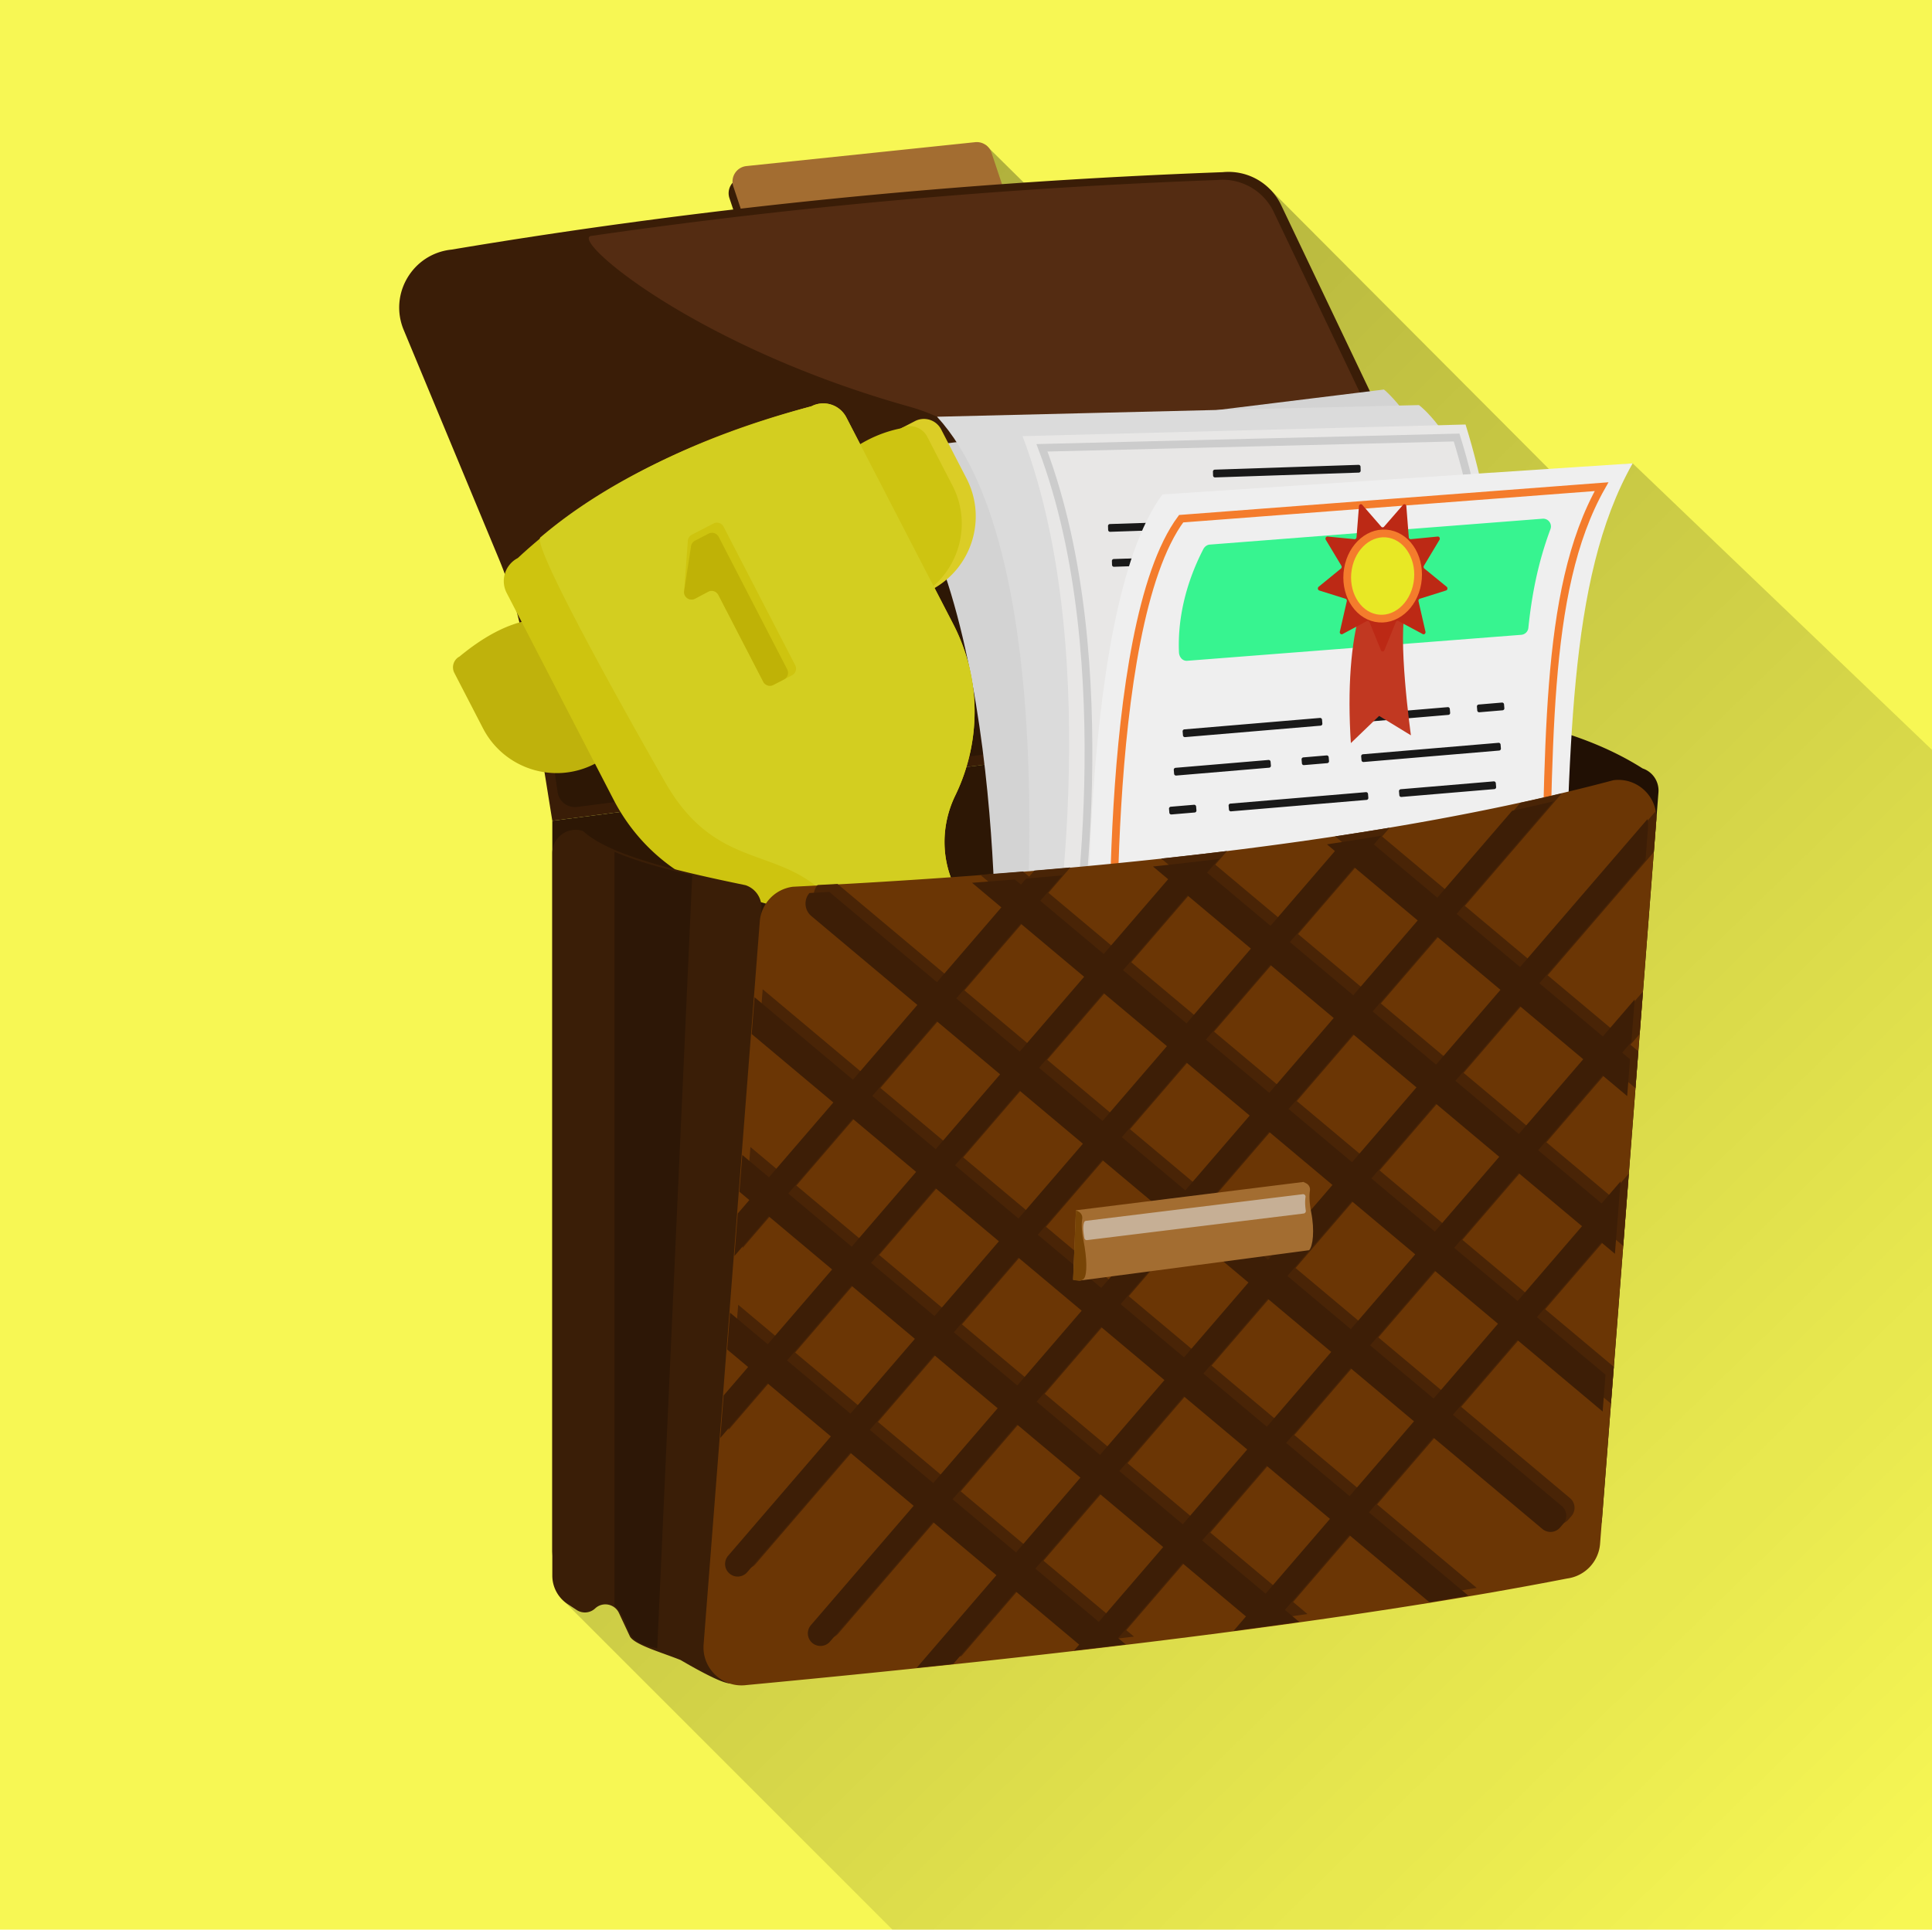 <svg id="Слой_1" xmlns="http://www.w3.org/2000/svg" viewBox="0 0 500 499.507"><style>.st2{fill:#3a1e07}.st3{fill:#a36d31}.st6{fill:#2d1705}.st11{fill:#191919}.st22{fill:#cec40f}</style><path fill="#f7f754" d="M0-.246h500v500H0z"/><linearGradient id="SVGID_1_" gradientUnits="userSpaceOnUse" x1="-387.609" y1="647.515" x2="-219.362" y2="475.612" gradientTransform="matrix(2.16 0 0 -2.16 975.64 1514.36)"><stop offset="0" stop-opacity=".3"/><stop offset="1" stop-opacity="0"/></linearGradient><path d="M422.532 119.945l-21.12 2.011L328.74 49.05l-63.768-1.776-9.831-9.717-60.91 5.952-49.098 370.17 86.093 86.092h268.77l.056-305.615-77.52-74.211z" fill="url(#SVGID_1_)"/><path class="st2" d="M191.214 58.595l67.384-7.04-3.001-9.004a4.022 4.022 0 0 0-4.235-2.729l-59.188 6.184a4.023 4.023 0 0 0-3.398 5.273l2.438 7.316z"/><path class="st3" d="M192.22 55.578l67.383-7.04-3-9.005a4.022 4.022 0 0 0-4.235-2.728l-59.188 6.184a4.023 4.023 0 0 0-3.399 5.273l2.438 7.316z"/><path d="M361.097 115.055l-29.542-61.967a15.086 15.086 0 0 0-15.126-8.519c-67.498 2.491-134.04 9.038-199.528 20.04-10.07 1.012-16.308 11.457-12.423 20.802l24.63 59.247a105.638 105.638 0 0 1 6.754 23.782l7.076 44.032L375.263 182.3l-4.83-35.887a105.621 105.621 0 0 0-9.336-31.358z" fill="#3a1d07"/><path d="M358.38 115.148l-28.731-60.264a14.673 14.673 0 0 0-14.71-8.284c-54.645 2.016-108.642 6.766-161.942 14.473-5.591.809 26.476 28.509 82.226 44.158 45.38 12.738 61.62 85.093 61.62 85.093l75.312-9.78-4.698-34.902a102.686 102.686 0 0 0-9.077-30.494z" fill="#542c12"/><path class="st6" d="M149.36 208.887l217.402-28.02a4.52 4.52 0 0 0 3.907-5.057l-4.924-38.56a4.28 4.28 0 0 0-4.772-3.707c-73.74 4.12-146.508 13.451-218.48 27.069a4.52 4.52 0 0 0-3.917 5.139l5.732 39.305a4.521 4.521 0 0 0 5.052 3.83z"/><path d="M429.207 205.104l-14.602 188.001c-.505 6.506-7.805 10.085-13.258 6.497l-22.223-14.621a8.572 8.572 0 0 1-3.861-7.161V190.673c0-4.118 4.035-7.027 7.942-5.725 16.603 2.349 30.72 6.87 41.894 13.965a6.034 6.034 0 0 1 4.108 6.191z" fill="#211004"/><path class="st6" d="M375.263 182.3l-232.325 30.172v189.173c0 5.814 5.111 10.305 10.877 9.555l221.448-28.759v-200.14z"/><g id="listi"><path d="M257.592 254.713s3.017-101.579-30.172-137.785l130.745-16.092s37.212 29.166 22.126 136.78l-122.7 17.097z" fill="#d3d3d3"/><path d="M264.632 254.713s11.063-110.63-22.126-146.837l124.71-3.017s35.202 25.143 20.116 132.757l-122.7 17.097z" fill="#dbdbdb"/><path d="M271.672 254.713s15.086-83.476-7.04-141.808l114.654-3.017c9.051 29.166 12.068 64.366 15.086 127.728l-122.7 17.097z" fill="#e8e7e6"/><path class="st11" d="M351.651 122.339l-37.19 1.245a.502.502 0 0 1-.52-.486l-.033-1.005a.502.502 0 0 1 .486-.519l37.19-1.245a.504.504 0 0 1 .52.486l.033 1.005a.502.502 0 0 1-.486.519zm-27.155 14.08l-37.19 1.245a.502.502 0 0 1-.52-.486l-.033-1.005a.502.502 0 0 1 .486-.519l37.191-1.245a.502.502 0 0 1 .519.486l.033 1.005a.502.502 0 0 1-.486.519zm1.006 9.051l-37.19 1.246a.502.502 0 0 1-.52-.486l-.033-1.005a.502.502 0 0 1 .486-.519l37.19-1.245c.278-.01.51.208.52.486l.033 1.004a.502.502 0 0 1-.486.52z"/><path d="M277.707 248.679s13.051-77.138-8.046-132.757l107.31-2.666c8.63 27.81 11.507 61.373 14.383 121.787l-113.647 13.636z" fill="none" stroke="#ccc" stroke-width="2" stroke-miterlimit="10"/><path d="M281.73 268.793s-4.023-109.625 19.108-140.802l121.694-8.046c-17.097 30.172-16.092 75.43-18.103 131.751l-122.7 17.097z" fill="#efefef"/><path d="M288.376 261.753s-3.642-99.255 17.302-127.483l108.808-8.29c-15.48 27.317-13.196 69.3-15.017 120.293l-111.093 15.48z" fill="none" stroke="#f47c2c" stroke-width="2" stroke-miterlimit="10"/><path class="st11" d="M341.598 185.844l-35.076 2.962a.503.503 0 0 0-.459.544l.085 1.001a.503.503 0 0 0 .543.459l35.076-2.963a.503.503 0 0 0 .458-.543l-.084-1.002a.503.503 0 0 0-.543-.458zm46.208 6.441l-35.076 2.963a.503.503 0 0 0-.458.543l.084 1.002a.503.503 0 0 0 .543.459l35.076-2.963a.503.503 0 0 0 .459-.543l-.085-1.002a.502.502 0 0 0-.543-.459zm-34.308 12.773l-35.076 2.963a.503.503 0 0 0-.459.543l.085 1.002a.503.503 0 0 0 .543.458l35.076-2.962a.503.503 0 0 0 .458-.544l-.084-1.001a.503.503 0 0 0-.543-.459zm21.34-20.003l-24.052 2.032a.503.503 0 0 1-.543-.459l-.084-1.002a.503.503 0 0 1 .458-.543l24.052-2.031a.503.503 0 0 1 .543.458l.085 1.002a.502.502 0 0 1-.459.543zm-46.385 13.673L304.4 200.76a.503.503 0 0 1-.543-.459l-.085-1.002a.503.503 0 0 1 .459-.543l24.052-2.031a.503.503 0 0 1 .543.458l.084 1.002a.503.503 0 0 1-.458.543zm58.287 5.542l-24.053 2.031a.503.503 0 0 1-.543-.458l-.085-1.002a.503.503 0 0 1 .46-.543l24.051-2.032a.503.503 0 0 1 .543.459l.085 1.002a.503.503 0 0 1-.459.543zm2.128-20.4l-6.013.508a.503.503 0 0 1-.543-.458l-.085-1.002a.503.503 0 0 1 .459-.543l6.013-.508a.503.503 0 0 1 .543.459l.085 1.001a.502.502 0 0 1-.459.543zm-45.379 13.681l-6.014.508a.503.503 0 0 1-.543-.458l-.084-1.002a.503.503 0 0 1 .458-.543l6.014-.508a.503.503 0 0 1 .543.459l.084 1.001a.503.503 0 0 1-.458.543zm-34.309 12.774l-6.013.508a.503.503 0 0 1-.543-.459l-.085-1.001a.503.503 0 0 1 .459-.543l6.013-.508a.503.503 0 0 1 .543.458l.085 1.002a.503.503 0 0 1-.459.543z"/><path d="M399.22 134.274l-86.119 6.698c-.739.057-1.352.534-1.691 1.193-4.799 9.32-6.64 18.538-6.297 26.669.053 1.256.904 2.313 2.157 2.215l86.429-6.722a2.008 2.008 0 0 0 1.84-1.804c.864-8.38 2.473-16.858 5.716-25.548a2.005 2.005 0 0 0-2.035-2.701z" fill="#37f490"/><path d="M352.095 157.943c-2.493 8.266-3.407 20.334-2.493 34.415l7.314-7.04 8.228 5.028s-3.657-26.149-1.21-33.265l-11.84.862z" fill="#c13821"/><path d="M358.19 136.337l4.914-5.65c.296-.34.818-.139.855.33l.633 8.054c.024.302.265.524.539.498l6.95-.677c.414-.04.688.464.458.846l-4.026 6.706a.582.582 0 0 0 .119.74l5.762 4.706c.33.27.236.84-.16.964l-6.775 2.13c-.258.082-.411.374-.346.66l1.796 7.866c.102.45-.32.829-.7.625l-6.297-3.37c-.253-.135-.557-.014-.672.268l-2.956 7.277a.48.48 0 0 1-.908 0l-2.956-7.277c-.115-.283-.418-.404-.672-.268l-6.297 3.37c-.38.203-.802-.174-.7-.625l1.795-7.867c.066-.286-.087-.578-.345-.658l-6.775-2.13c-.396-.125-.49-.696-.16-.965l5.762-4.706a.583.583 0 0 0 .119-.74l-4.026-6.706c-.23-.382.044-.886.458-.846l6.95.677c.273.027.516-.196.539-.498l.633-8.054c.037-.469.559-.67.854-.33l4.914 5.65a.47.47 0 0 0 .721 0z" fill="#bc2915"/><path d="M348.84 147.289c1.006-6.01 5.847-10.065 10.814-9.058 4.965 1.007 8.175 6.693 7.169 12.703-1.007 6.009-5.848 10.064-10.814 9.057-4.965-1.007-8.176-6.693-7.169-12.702z" fill="#e8e825" stroke="#f47c2c" stroke-width="2" stroke-miterlimit="10"/></g><g id="kubok"><path d="M118.94 169.94c6.067-5.015 12.15-8.402 18.258-9.439l18.712 36.194-1.992 1.03c-10.532 5.445-23.483 1.322-28.928-9.21l-7.404-14.322a3.156 3.156 0 0 1 1.355-4.253z" fill="#bfb20c"/><path d="M220.205 117.585l16.594-8.58a5.029 5.029 0 0 1 6.777 2.158l6.544 12.658c5.445 10.532 1.322 23.483-9.21 28.928l-1.993 1.03-18.712-36.194z" fill="#dbcd26"/><path d="M216.585 119.456c4.803-4.286 10.245-7.32 16.595-8.58a5.029 5.029 0 0 1 6.776 2.157l6.545 12.659c5.445 10.532 1.321 23.483-9.21 28.928l-1.993 1.03-18.713-36.194z" fill="#cec411"/><path class="st22" d="M258.164 236.224c-3.202 1.655-7.234.42-8.96-2.745l-1.542-2.828c-4.185-7.677-4.256-16.87-.435-24.734 6.587-13.558 6.922-29.942-.533-44.362l-27.665-53.509a6.702 6.702 0 0 0-9.032-2.875c-30.248 7.94-55.936 20.662-75.994 39.289a6.702 6.702 0 0 0-2.875 9.032l27.665 53.51c7.455 14.42 21.017 23.619 35.888 26.083 8.626 1.429 16.086 6.803 19.93 14.655l1.416 2.894c1.585 3.238.261 7.242-2.94 8.898 0 0-30.76 20.964-19.502 29.74l100.12-51.763c-.653-14.26-35.54-1.285-35.54-1.285z"/><path d="M258.164 236.224c-3.202 1.655-7.234.42-8.96-2.745l-1.542-2.828c-4.185-7.677-4.256-16.87-.435-24.734 6.587-13.558 6.922-29.942-.533-44.362l-27.665-53.509a6.702 6.702 0 0 0-9.032-2.875c-27.604 7.53-52.4 18.813-70.076 33.883-3.289 1.7 32.618 64.116 32.618 64.116 15.987 27.12 36.083 11.489 49.31 40.827l1.416 2.894c1.585 3.238.262 7.242-2.94 8.897 0 0-24.212 15.794-19.502 29.74l92.882-48.02c-.653-14.26-35.54-1.284-35.54-1.284z" fill="#d3ce20"/><path class="st22" d="M179.062 138.404l5.585-2.887a1.942 1.942 0 0 1 2.617.832l18.534 35.848c.492.952.12 2.124-.833 2.617l-4.824 2.494a1.942 1.942 0 0 1-2.617-.833l-11.618-22.472a1.943 1.943 0 0 0-2.635-.824l-3.387 1.797c-1.35.716-2.96-.336-2.846-1.86l.98-13.13a1.946 1.946 0 0 1 1.044-1.582z"/><path d="M179.865 139.956l3.516-1.818a1.942 1.942 0 0 1 2.617.832l17.73 34.297c.494.952.12 2.124-.832 2.617l-2.755 1.424a1.942 1.942 0 0 1-2.616-.833l-11.619-22.472a1.943 1.943 0 0 0-2.635-.824l-3.387 1.797c-1.35.716-2.96-.336-2.846-1.86l1.782-11.58a1.94 1.94 0 0 1 1.045-1.58z" fill="#bfb206"/></g><path class="st2" d="M197.07 235.103l-7.868 200.642c-.924.206-4.113-.797-13.074-6.034-5.03-2.012-11.708-3.873-13.075-6.035-.004-.006-2.828-6.048-2.828-6.048-1.075-2.449-4.247-3.1-6.2-1.273a3.878 3.878 0 0 1-4.78.408l-2.344-1.542a8.8 8.8 0 0 1-3.963-7.35V220.844c0-4.118 4.035-7.027 7.943-5.725 6.839 6.27 23.9 10.269 42.067 14.023a6.031 6.031 0 0 1 4.122 5.96z"/><path d="M417.547 201.965c-56.332 14.993-129.03 23.42-212.368 27.58a9.85 9.85 0 0 0-8.55 9.004l-14.534 187.117c-.484 6.233 4.886 11.333 11.087 10.529 86.512-8.15 159.28-17.213 212.367-27.58a9.85 9.85 0 0 0 8.551-9.004l14.534-187.117c.484-6.233-4.888-11.334-11.087-10.529z" fill="#6b3605"/><path d="M170.093 426.694l9.052-200.141c-7.468-1.691-13.892-3.416-20.115-6.035v195.113c5.029 5.028 1.006 9.051 11.063 11.063z" fill="#2d1706"/><path d="M420.084 322.507l1.456-18.733-4.901 5.693-16.426-13.774 16.671-19.366 6.372 5.345.74-9.528-2.038-1.71 2.388-2.773.853-10.99-8.24 9.57-16.425-13.774 27.47-31.91.632-8.128a9.815 9.815 0 0 0-.126-2.459l-32.975 38.304L379.11 234.5l25.072-29.124a572.935 572.935 0 0 1-10.702 2.432l-19.37 22.5-16.425-13.775 1.947-2.261a860.913 860.913 0 0 1-14.09 2.228l2.07 1.735-16.672 19.366-16.426-13.775 3.043-3.534c-5.598.682-11.278 1.33-17.035 1.947l3.92 3.288-16.671 19.365-16.426-13.774 5.658-6.572c-3.083.276-6.18.546-9.302.807l-1.354 1.572-1.59-1.333c-3.664.299-7.353.588-11.07.864l7.586 6.362-16.671 19.366-27.855-23.36c-1.71.094-3.43.185-5.15.274a4.203 4.203 0 0 0 .485 5.963l27.446 23.016-16.674 19.366-25.47-21.36-.74 9.528 21.136 17.725-16.671 19.366-6.897-5.784-.74 9.528 2.563 2.15-3.001 3.485-.854 10.99 8.854-10.284 16.425 13.775-16.67 19.365-9.75-8.175-.74 9.528 5.415 4.54-6.339 7.365-.854 10.99 12.193-14.162 16.425 13.774-26.595 30.894a3.262 3.262 0 0 0 4.944 4.256l26.65-30.957 16.426 13.775-26.595 30.894a3.262 3.262 0 0 0 4.944 4.256l26.651-30.957 16.426 13.774-20.651 23.989c3.176-.331 6.335-.663 9.466-.997l16.184-18.8 16.426 13.774-1.333 1.548c4.52-.524 8.986-1.052 13.392-1.584l-1.986-1.665 16.671-19.366 16.426 13.775-3.213 3.732a2050.35 2050.35 0 0 0 17.001-2.317l-3.716-3.116 16.671-19.365 20.738 17.391c3.426-.557 6.791-1.117 10.096-1.683l-25.76-21.603 16.67-19.365 28.242 23.684a3.262 3.262 0 0 0 4.568-.371l.818-.95a3.262 3.262 0 0 0-.376-4.627l-28.177-23.63 16.671-19.365 22.094 18.528.74-9.528-17.76-14.894 16.671-19.365 3.521 2.955zm-8.2-50.372l-16.672 19.366-16.425-13.775 16.67-19.365 16.427 13.774zm-64.915 32.551l-16.67 19.365-16.426-13.774 16.67-19.366 16.426 13.775zm-11.351-19.668l16.67-19.365 16.426 13.774-16.67 19.365-16.426-13.774zm-26.745 21.066l-16.425-13.775 16.67-19.365 16.426 13.775-16.67 19.365zm-5.074 5.895l-16.67 19.365-16.426-13.775 16.67-19.365L303.8 311.98zm-38.095 1.398l-16.425-13.775 16.67-19.365 16.426 13.774-16.67 19.366zm-5.074 5.893l-16.67 19.366-16.426-13.775 16.67-19.365 16.426 13.774zm4.999 4.192l16.425 13.775-16.67 19.365-16.426-13.775 16.67-19.365zm21.425 17.968l16.426 13.774-16.671 19.365-16.426-13.774 16.67-19.365zm5.074-5.894l16.67-19.365 16.426 13.774-16.67 19.365-16.426-13.774zm38.095-1.399l16.426 13.774-16.671 19.366-16.426-13.775 16.671-19.365zm5.074-5.894l16.67-19.365 16.427 13.774-16.671 19.366-16.426-13.775zm21.745-25.259l16.67-19.365 16.427 13.774-16.672 19.366-16.425-13.775zm33.416-48.816l-16.67 19.365-16.426-13.774 16.67-19.366 16.426 13.775zm-37.85-31.742l16.426 13.775-16.67 19.365-16.426-13.774 16.67-19.366zm-5.319 39.034l-16.67 19.365-16.426-13.774 16.67-19.366 16.426 13.775zm-37.85-31.741l16.425 13.774-16.67 19.366-16.427-13.775 16.672-19.365zm-5.32 39.033l-16.67 19.366-16.427-13.775 16.672-19.365 16.425 13.774zm-37.85-31.742l16.426 13.775-16.671 19.365-16.426-13.774 16.671-19.366zm-21.745 25.26l16.426 13.774-16.671 19.365-16.426-13.774 16.671-19.366zm-38.416 44.624l16.671-19.366 16.426 13.775-16.67 19.365-16.427-13.774zm-.32 43.226l16.672-19.365 16.425 13.774-16.67 19.366-16.426-13.775zm21.426 17.966l16.67-19.365 16.426 13.775-16.67 19.365-16.426-13.775zm21.424 17.968l16.67-19.365 16.427 13.774-16.671 19.365-16.426-13.774zm37.85 31.742l-16.425-13.776 16.671-19.365 16.426 13.774-16.671 19.367zm5.32-39.035l16.671-19.365 16.426 13.774-16.671 19.366-16.426-13.775zm37.85 31.742l-16.426-13.774 16.671-19.366 16.426 13.775-16.671 19.365zm21.745-25.259l-16.426-13.774 16.671-19.366 16.426 13.775-16.671 19.365zm21.745-25.259l-16.426-13.774 16.671-19.366 16.426 13.775-16.671 19.365zm21.745-25.259l-16.426-13.774 16.671-19.366 16.426 13.775-16.671 19.365z" fill="#492406"/><path d="M417.942 324.555l1.454-18.73-4.9 5.693-16.423-13.772 16.668-19.363 6.371 5.344.74-9.527-2.038-1.71 2.386-2.772.854-10.99-8.239 9.57-16.422-13.772 27.466-31.905.632-8.126a9.806 9.806 0 0 0-.126-2.458l-32.97 38.298-16.423-13.772 25.067-29.12c-3.51.833-7.077 1.644-10.7 2.433l-19.366 22.496-16.423-13.773 1.947-2.262a862.23 862.23 0 0 1-14.086 2.23l2.068 1.734-16.668 19.362-16.423-13.772 3.042-3.533a1177.26 1177.26 0 0 1-17.033 1.947l3.919 3.287-16.668 19.362-16.423-13.773 5.656-6.57c-3.082.276-6.179.546-9.3.807l-1.354 1.572-1.59-1.333c-3.663.298-7.352.587-11.07.864l7.586 6.361-16.668 19.363-27.85-23.356c-1.71.094-3.429.184-5.15.273a4.202 4.202 0 0 0 .485 5.962l27.442 23.013-16.668 19.362-25.466-21.355-.74 9.526 21.132 17.722-16.668 19.362-6.896-5.783-.74 9.527 2.562 2.15-3 3.484-.854 10.99 8.852-10.283 16.425 13.772-16.668 19.363-9.746-8.174-.74 9.527 5.413 4.54-6.338 7.362-.854 10.99 12.19-14.16 16.423 13.772-26.591 30.889a3.261 3.261 0 1 0 4.943 4.255l26.647-30.952 16.422 13.772-26.591 30.89a3.261 3.261 0 1 0 4.943 4.255l26.647-30.953 16.423 13.773-20.648 23.984c3.176-.33 6.334-.662 9.464-.995l16.182-18.797 16.423 13.772-1.333 1.548a2855.76 2855.76 0 0 0 13.39-1.584l-1.986-1.666 16.668-19.362 16.423 13.773-3.213 3.73a2045.46 2045.46 0 0 0 17-2.316l-3.716-3.116 16.668-19.363 20.735 17.39c3.425-.557 6.79-1.118 10.095-1.682l-25.757-21.6 16.668-19.363 28.237 23.68a3.261 3.261 0 0 0 4.567-.37l.817-.95a3.26 3.26 0 0 0-.376-4.626l-28.173-23.626 16.668-19.362 22.09 18.525.741-9.526-17.757-14.892 16.668-19.362 3.523 2.951zm-8.199-50.363l-16.669 19.363-16.422-13.773 16.668-19.362 16.423 13.772zM344.84 306.74l-16.669 19.36-16.421-13.77 16.668-19.363 16.422 13.773zm-11.35-19.665l16.668-19.363 16.422 13.773-16.668 19.362-16.422-13.772zm-26.74 21.063l-16.422-13.773 16.668-19.362 16.422 13.772-16.668 19.363zm-5.073 5.892l-16.668 19.363-16.422-13.773 16.668-19.362 16.422 13.772zm-38.089 1.398l-16.423-13.772 16.669-19.363 16.422 13.773-16.668 19.362zm-5.074 5.893l-16.668 19.362-16.422-13.772 16.668-19.363 16.422 13.773zm4.999 4.192l16.422 13.772-16.668 19.363-16.422-13.773 16.668-19.362zm21.422 17.964l16.422 13.773-16.668 19.362-16.422-13.772 16.668-19.363zm5.073-5.892l16.668-19.363 16.422 13.773-16.668 19.362-16.422-13.772zm38.089-1.398l16.422 13.772-16.668 19.363-16.422-13.773 16.668-19.362zm5.073-5.894l16.668-19.362 16.422 13.772-16.668 19.363-16.422-13.773zm21.742-25.255l16.668-19.362L388 299.447l-16.668 19.363-16.422-13.773zm33.41-48.808l-16.668 19.362-16.422-13.772 16.668-19.363 16.422 13.773zm-37.844-31.737l16.423 13.772-16.668 19.363-16.423-13.773 16.668-19.362zm-5.318 39.027l-16.668 19.363-16.423-13.773 16.668-19.362 16.423 13.772zm-37.845-31.737l16.423 13.773-16.668 19.362-16.423-13.772 16.668-19.363zm-5.318 39.028l-16.668 19.362-16.423-13.772 16.668-19.363 16.423 13.773zm-37.845-31.736l16.423 13.773-16.668 19.362-16.423-13.773 16.668-19.362zm-21.74 25.255l16.422 13.773-16.668 19.362-16.423-13.773 16.668-19.362zM204 308.945l16.667-19.362 16.423 13.772-16.668 19.363L204 308.945zm-.32 43.22l16.668-19.363 16.422 13.773-16.668 19.362-16.422-13.772zm21.422 17.964l16.668-19.362 16.422 13.772-16.668 19.363-16.422-13.773zm21.42 17.965l16.669-19.363 16.422 13.773-16.668 19.362-16.422-13.772zm37.846 31.735l-16.423-13.772 16.668-19.362 16.423 13.772-16.668 19.362zm5.318-39.027l16.668-19.362 16.423 13.772-16.668 19.362-16.423-13.772zm37.844 31.737l-16.423-13.773 16.668-19.362 16.423 13.773-16.668 19.362zm21.742-25.255L332.85 373.51l16.668-19.362 16.423 13.773-16.668 19.362zm21.74-25.255l-16.422-13.773 16.668-19.362 16.423 13.773-16.668 19.362zm21.741-25.255l-16.422-13.773L393 303.64l16.422 13.773-16.668 19.362z" fill="#3d1e06"/><g id="zamok"><path class="st3" d="M339.323 313.745c-.545-2.728-.478-4.535-.313-5.594.117-.757-.292-1.498-.975-1.84l-.651-.325-.027-.029-58.905 7.338-.72 17.977 1.697.215c.295-.036 59.338-7.824 59.375-7.862.947-.974 1.488-5.03.519-9.88z"/><path d="M278.452 313.296l-.745 17.967s2.098.748 2.876-.367c.778-1.114.778-4.993-.191-9.842-.545-2.727-.478-4.534-.313-5.594.117-.756-.292-1.497-.975-1.84l-.652-.324z" fill="#774406"/><path d="M281.337 321.016l56.046-6.883a.651.651 0 0 0 .558-.748c-.192-1.293-.234-2.478-.073-3.522a.638.638 0 0 0-.714-.73l-56.06 6.885a.631.631 0 0 0-.521.385c-.39 1.057-.224 2.46.046 4.078a.648.648 0 0 0 .718.535z" fill="#c6af95"/></g></svg>